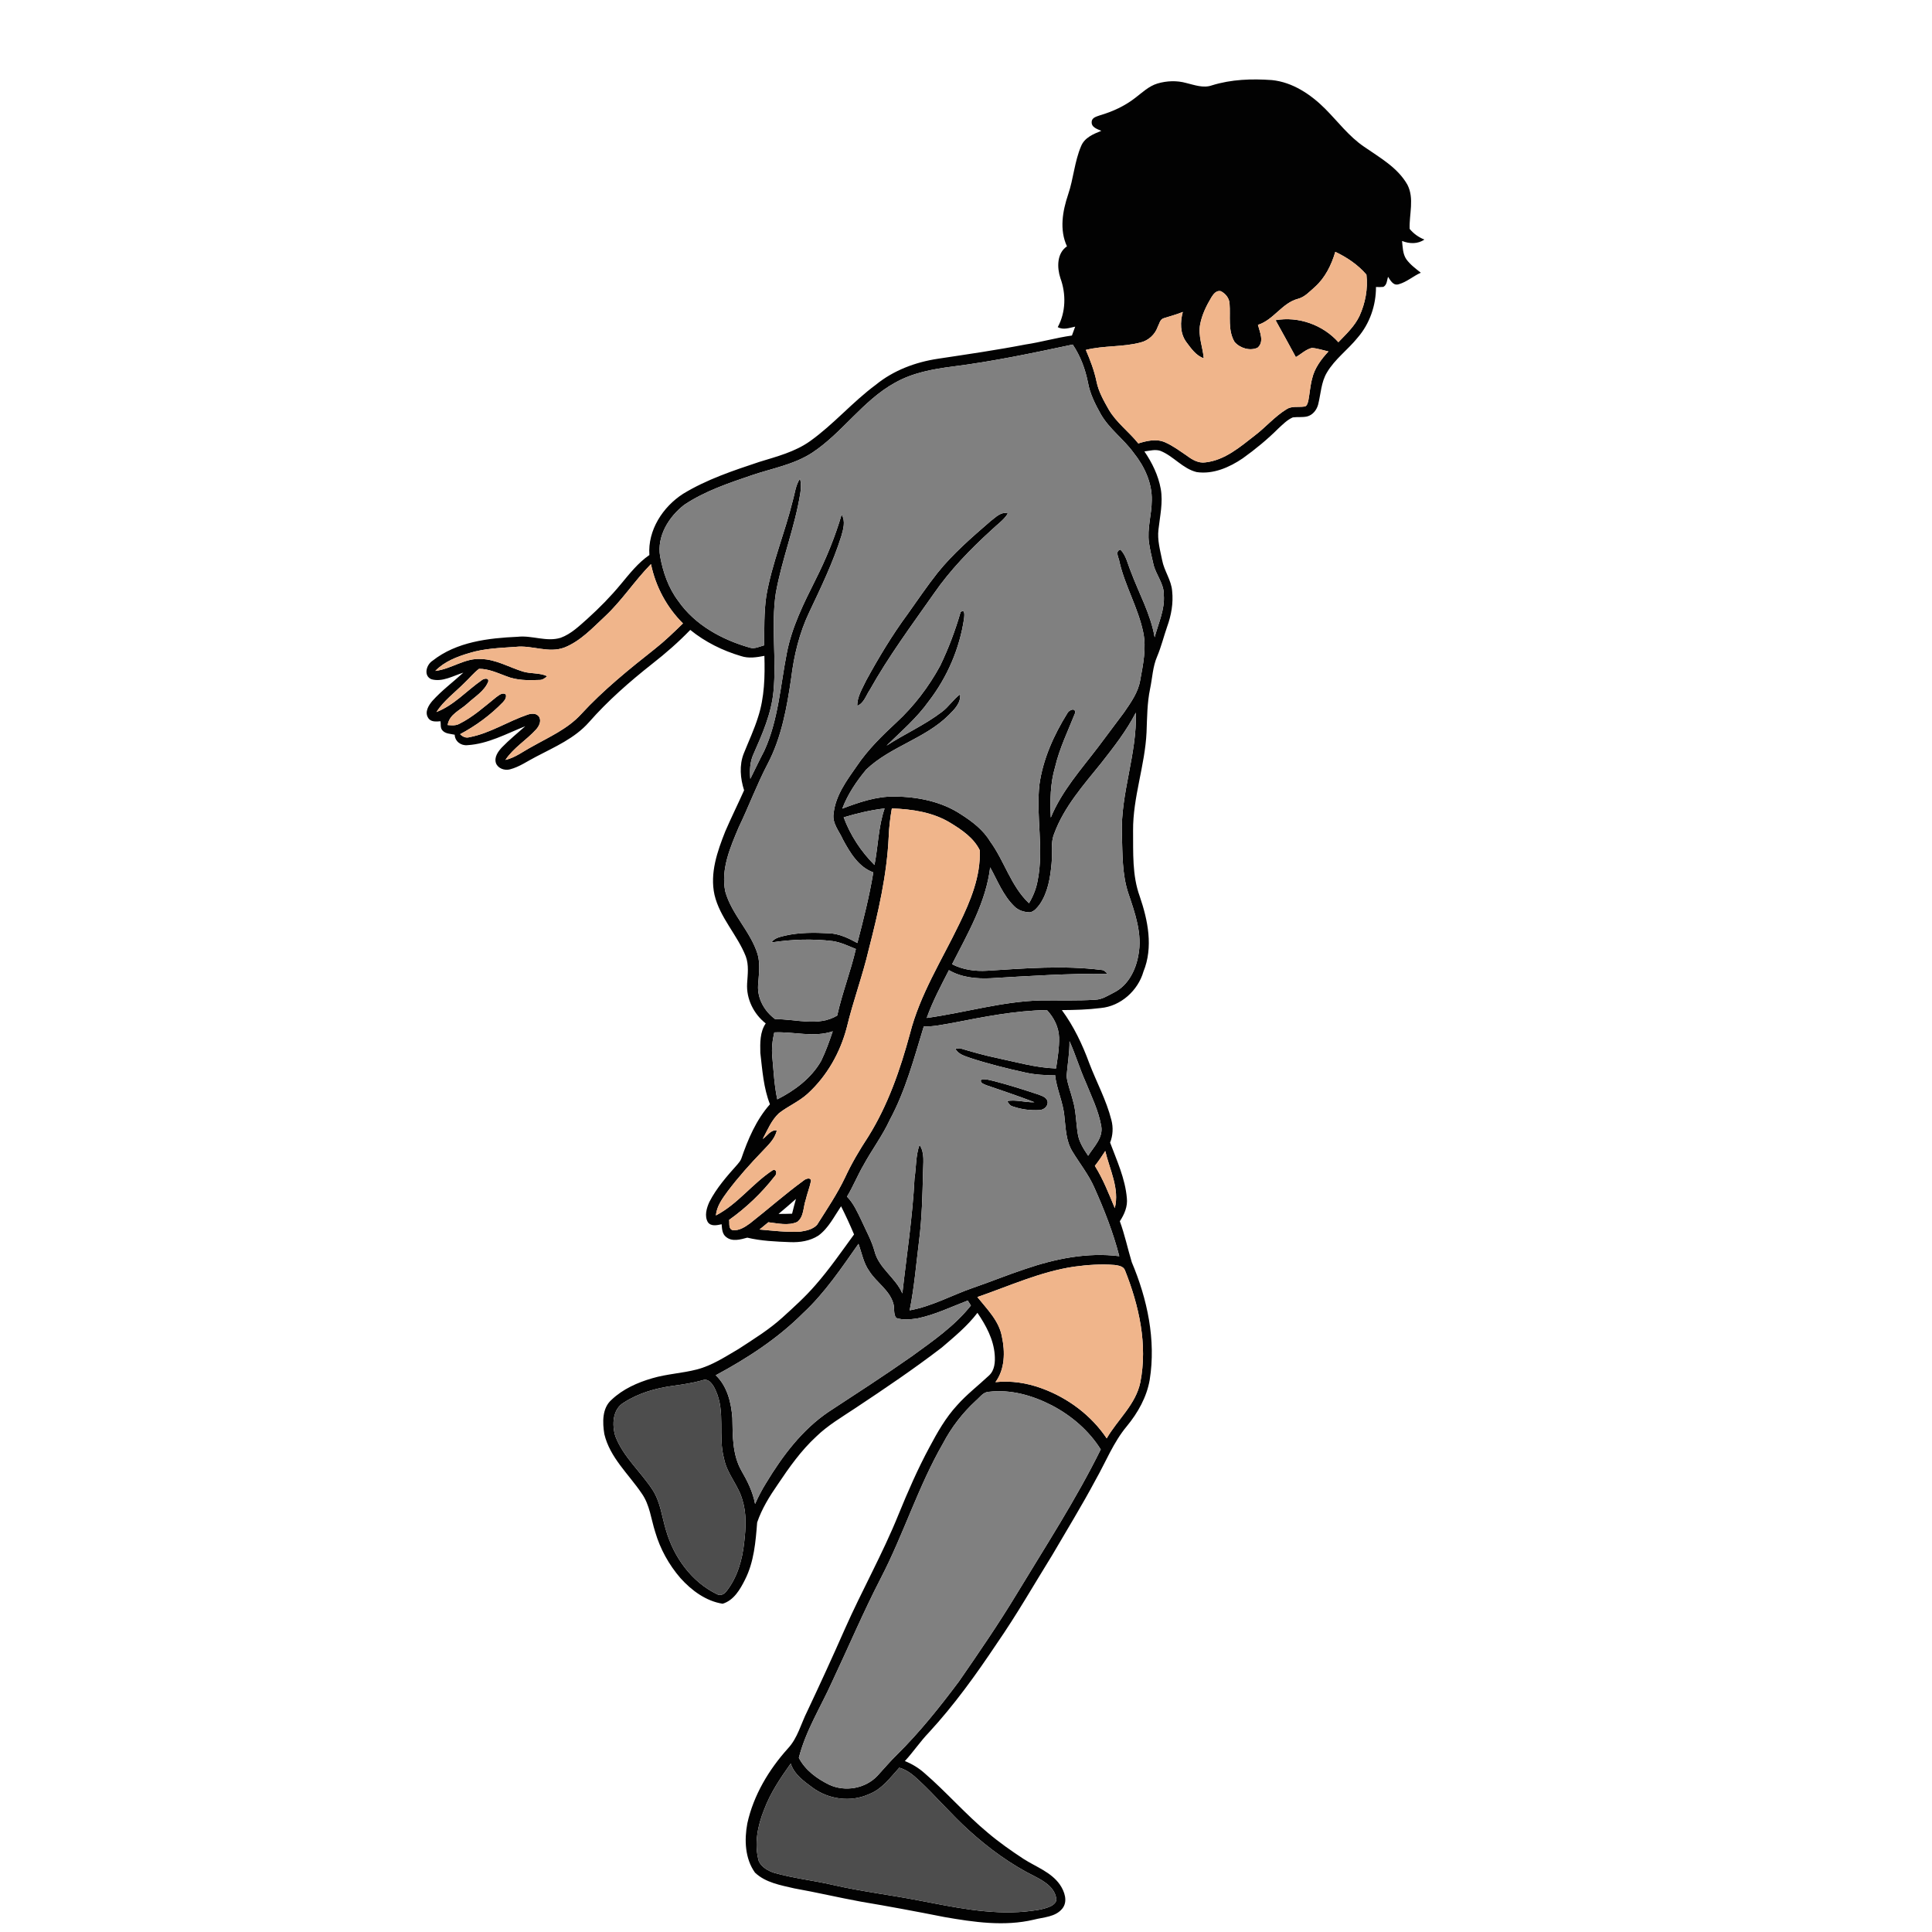 <?xml version="1.0" encoding="UTF-8" ?>
<!DOCTYPE svg PUBLIC "-//W3C//DTD SVG 1.1//EN" "http://www.w3.org/Graphics/SVG/1.1/DTD/svg11.dtd">
<svg width="1000pt" height="1000pt" viewBox="0 0 1000 1000" version="1.1" xmlns="http://www.w3.org/2000/svg">
    <g id="#020202ff">
        <path fill="#020202" opacity="1.00"
            d=" M 627.25 44.19 C 637.30 41.05 647.95 40.70 658.37 41.45 C 669.02 42.54 678.39 48.82 685.81 56.21 C 692.45 62.87 698.16 70.58 706.02 75.93 C 714.17 81.59 723.40 86.68 728.46 95.59 C 732.16 102.75 729.34 110.86 729.63 118.47 C 731.65 120.95 734.28 122.80 737.25 124.00 C 733.74 126.42 729.51 126.21 725.70 124.74 C 726.05 127.92 726.03 131.38 727.88 134.14 C 729.90 136.95 732.72 139.02 735.41 141.16 C 731.47 142.90 728.14 145.97 723.98 147.12 C 721.14 148.03 719.73 145.16 718.44 143.27 C 717.87 145.08 717.93 147.45 716.02 148.49 C 714.75 148.61 713.48 148.63 712.21 148.54 C 712.23 158.01 708.98 167.54 702.74 174.73 C 697.72 181.00 690.94 185.81 686.82 192.80 C 683.81 197.80 683.67 203.79 682.29 209.31 C 681.55 212.18 679.46 214.86 676.49 215.58 C 674.07 216.09 671.58 215.73 669.16 216.04 C 666.26 217.29 664.02 219.63 661.73 221.72 C 656.02 227.42 649.77 232.55 643.22 237.24 C 636.32 241.93 627.90 245.60 619.40 244.35 C 612.18 242.61 607.44 236.09 600.67 233.38 C 597.95 232.44 595.09 233.33 592.35 233.66 C 596.33 239.51 599.53 246.03 600.80 253.03 C 602.05 260.07 600.39 267.12 599.62 274.10 C 598.96 279.48 600.48 284.75 601.53 289.97 C 602.57 295.51 606.27 300.23 606.70 305.92 C 607.37 312.17 606.25 318.47 604.12 324.35 C 602.33 329.48 601.05 334.79 598.93 339.81 C 596.63 345.10 596.47 350.95 595.28 356.53 C 593.74 363.92 593.75 371.49 593.45 379.01 C 592.66 396.20 586.34 412.69 586.48 429.98 C 586.59 441.34 585.96 453.06 589.92 463.93 C 594.16 476.34 597.01 490.26 591.85 502.87 C 589.05 512.71 580.07 520.82 569.76 521.75 C 563.08 522.60 556.33 522.78 549.61 522.82 C 555.76 531.16 560.25 540.61 563.80 550.31 C 567.55 560.13 572.67 569.47 575.25 579.72 C 576.27 583.57 576.06 587.68 574.59 591.40 C 578.08 600.73 582.38 610.01 583.25 620.05 C 583.77 624.42 581.97 628.55 579.62 632.12 C 582.17 639.04 583.68 646.28 585.81 653.33 C 593.86 672.39 598.39 693.52 595.09 714.18 C 593.54 723.15 588.97 731.25 583.25 738.20 C 576.30 746.51 572.36 756.71 567.05 766.04 C 560.06 779.16 552.26 791.83 544.78 804.67 C 535.21 820.13 526.18 835.93 515.82 850.88 C 505.12 866.90 493.84 882.58 480.76 896.77 C 476.30 901.41 472.72 906.80 468.36 911.53 C 472.05 912.99 475.47 915.07 478.44 917.70 C 489.86 927.55 499.74 939.05 511.35 948.68 C 517.18 953.61 523.45 958.01 529.83 962.20 C 536.24 966.30 544.00 968.97 548.56 975.42 C 550.98 978.93 552.86 984.13 549.86 987.87 C 546.29 992.31 540.14 992.29 535.06 993.63 C 519.79 997.23 504.01 994.90 488.79 992.25 C 474.41 989.40 459.99 986.71 445.53 984.28 C 434.02 982.17 422.63 979.47 411.10 977.42 C 404.03 975.77 396.23 974.46 390.78 969.27 C 385.57 962.00 385.21 952.28 386.82 943.76 C 390.03 929.18 397.94 915.97 407.86 904.96 C 412.90 899.55 414.58 892.19 417.84 885.75 C 424.48 871.67 430.97 857.53 437.24 843.29 C 446.07 823.33 456.84 804.27 465.02 784.02 C 469.88 772.13 475.01 760.34 481.11 749.03 C 485.16 741.41 489.46 733.82 495.33 727.44 C 500.37 721.75 506.42 717.11 511.94 711.93 C 514.89 709.20 515.15 704.92 514.86 701.17 C 514.25 693.21 510.33 685.99 505.92 679.52 C 500.68 686.39 493.99 691.89 487.47 697.48 C 473.03 708.55 457.95 718.74 442.80 728.79 C 435.85 733.43 428.55 737.67 422.52 743.52 C 414.64 750.77 408.44 759.57 402.51 768.42 C 398.28 774.52 394.29 780.97 391.90 788.02 C 391.12 798.07 390.27 808.45 385.63 817.60 C 383.11 822.67 379.80 828.37 374.03 830.09 C 365.42 828.75 357.90 823.19 352.20 816.82 C 346.22 809.91 341.71 801.74 339.14 792.97 C 336.99 786.28 336.33 778.91 332.17 773.03 C 325.42 763.03 315.65 754.41 312.80 742.27 C 311.83 736.29 311.57 728.84 316.57 724.49 C 322.40 718.97 329.93 715.60 337.57 713.39 C 345.14 711.14 353.11 710.81 360.74 708.82 C 368.55 706.80 375.34 702.28 382.23 698.26 C 390.03 693.16 398.03 688.25 404.96 681.97 C 410.89 676.57 416.89 671.19 422.13 665.09 C 429.37 656.84 435.59 647.79 442.06 638.94 C 439.98 634.00 437.74 629.14 435.34 624.36 C 431.76 629.63 428.85 635.70 423.59 639.55 C 419.30 642.32 414.03 643.14 408.99 642.93 C 401.56 642.65 394.05 642.34 386.79 640.61 C 383.26 641.58 378.95 642.86 375.81 640.24 C 373.78 638.69 373.71 635.99 373.52 633.67 C 371.17 634.17 368.04 634.94 366.39 632.61 C 364.52 629.38 365.72 625.31 367.16 622.13 C 370.88 614.88 376.33 608.71 381.72 602.67 C 382.46 601.78 383.23 600.89 383.66 599.81 C 387.11 589.75 391.40 579.62 398.53 571.57 C 395.18 563.09 394.60 553.91 393.54 544.95 C 393.43 539.80 393.30 534.14 396.34 529.72 C 390.12 524.86 386.21 516.97 386.71 509.03 C 386.99 504.37 387.69 499.52 386.02 495.03 C 381.66 483.91 372.62 475.01 369.83 463.20 C 367.34 451.96 371.28 440.71 375.38 430.37 C 378.47 423.19 381.96 416.19 385.14 409.06 C 383.18 402.91 382.55 396.07 384.99 389.96 C 387.50 383.70 390.38 377.57 392.39 371.12 C 395.71 360.93 395.96 350.09 395.65 339.47 C 391.66 340.24 387.49 340.92 383.53 339.58 C 374.03 336.77 364.99 332.31 357.28 326.04 C 351.15 332.39 344.49 338.20 337.54 343.63 C 325.89 352.84 314.65 362.65 304.84 373.83 C 297.51 382.14 287.15 386.58 277.54 391.63 C 273.06 393.90 268.88 396.95 263.95 398.22 C 261.22 398.95 257.74 397.80 256.70 394.98 C 255.70 391.88 257.80 388.99 259.79 386.84 C 263.57 382.92 267.83 379.51 271.87 375.89 C 262.14 379.76 252.58 385.07 241.92 385.70 C 238.59 386.05 235.48 383.74 235.35 380.29 C 233.16 379.80 230.53 379.86 228.96 378.01 C 227.82 376.73 228.23 374.88 228.02 373.32 C 225.77 373.48 222.89 373.82 221.58 371.50 C 219.72 368.53 221.81 365.10 223.78 362.80 C 228.62 357.40 234.50 353.06 239.82 348.16 C 234.51 349.82 228.97 353.17 223.29 351.58 C 219.04 349.76 220.68 344.01 223.91 341.98 C 236.30 332.20 252.72 330.28 267.98 329.59 C 275.42 328.77 282.88 332.38 290.22 330.11 C 295.67 328.11 299.89 323.94 304.16 320.17 C 310.27 314.64 316.07 308.76 321.32 302.40 C 325.84 296.99 330.24 291.31 336.12 287.28 C 335.21 274.43 343.07 262.34 353.59 255.58 C 365.81 248.13 379.49 243.59 392.99 239.09 C 402.06 236.30 411.50 233.90 419.34 228.30 C 431.50 219.62 441.25 208.08 453.26 199.21 C 462.43 191.70 473.86 187.42 485.51 185.68 C 500.64 183.40 515.80 181.20 530.83 178.30 C 538.90 177.09 546.75 174.79 554.83 173.67 C 555.38 172.13 555.94 170.60 556.51 169.07 C 553.56 169.70 550.35 170.93 547.49 169.32 C 551.68 161.60 551.86 152.16 548.87 144.00 C 547.06 138.52 546.96 131.09 552.26 127.50 C 548.29 118.95 549.97 109.27 552.86 100.68 C 555.66 92.47 556.16 83.60 559.59 75.61 C 561.37 71.24 565.96 69.34 570.04 67.72 C 567.97 66.81 564.78 65.90 565.06 63.03 C 565.16 60.78 567.72 60.30 569.42 59.66 C 575.93 57.75 582.20 54.86 587.57 50.68 C 591.20 47.92 594.61 44.58 599.09 43.23 C 603.90 41.81 609.13 41.60 613.98 42.96 C 618.28 43.99 622.84 45.74 627.25 44.19 M 691.15 130.35 C 689.15 137.16 685.89 143.81 680.52 148.59 C 677.86 150.89 675.39 153.73 671.87 154.65 C 663.57 156.81 659.25 165.59 651.11 168.15 C 652.05 171.90 654.52 176.90 650.92 179.97 C 646.98 181.81 641.82 180.21 639.03 177.01 C 635.45 171.05 636.95 163.77 636.42 157.18 C 636.29 154.35 634.34 151.94 631.88 150.71 C 629.57 150.16 628.04 152.24 626.99 153.94 C 624.41 158.24 622.16 162.88 621.20 167.84 C 620.05 173.80 622.54 179.56 623.06 185.44 C 618.99 184.06 616.46 180.26 613.99 176.99 C 610.74 172.47 610.81 166.62 612.22 161.46 C 609.02 162.78 605.68 163.66 602.39 164.70 C 600.36 165.25 600.08 167.69 599.19 169.28 C 597.78 173.22 594.40 176.29 590.32 177.27 C 581.07 179.72 571.31 178.77 562.03 181.12 C 564.32 186.43 566.40 191.86 567.57 197.54 C 568.63 202.77 571.31 207.44 573.91 212.03 C 577.88 218.78 584.34 223.47 589.19 229.52 C 593.57 228.14 598.47 227.00 602.89 228.87 C 606.96 230.62 610.53 233.32 614.19 235.78 C 617.00 237.88 620.28 239.88 623.96 239.32 C 633.96 238.21 641.85 231.35 649.48 225.42 C 655.11 221.13 659.77 215.61 665.82 211.87 C 668.52 210.05 671.87 210.84 674.91 210.45 C 676.46 210.49 676.82 208.70 677.17 207.52 C 677.91 203.68 678.14 199.75 679.16 195.96 C 680.42 190.51 683.86 185.93 687.61 181.91 C 684.75 181.27 681.95 180.31 679.04 180.08 C 675.89 180.82 673.49 183.29 670.72 184.83 C 667.23 178.45 663.78 172.06 660.23 165.73 C 672.08 163.62 684.76 168.15 692.75 177.12 C 696.75 172.96 701.09 168.91 703.63 163.63 C 706.68 156.94 708.12 149.48 707.26 142.15 C 702.87 137.04 697.21 133.22 691.15 130.35 M 493.10 189.72 C 482.80 191.04 472.32 192.94 463.18 198.14 C 446.59 207.29 436.06 223.99 420.37 234.34 C 410.87 240.53 399.52 242.44 388.95 246.04 C 376.99 250.12 364.81 254.20 354.22 261.26 C 346.20 267.43 339.94 277.47 341.67 287.94 C 343.16 296.13 345.96 304.28 351.01 310.98 C 359.68 323.50 373.72 331.13 388.08 335.21 C 390.63 336.01 393.12 334.64 395.55 334.00 C 395.61 325.48 395.40 316.90 396.64 308.44 C 399.55 291.64 406.22 275.84 410.29 259.33 C 411.43 255.43 411.76 251.19 414.08 247.73 C 414.71 250.20 414.66 252.76 414.24 255.25 C 411.45 272.88 404.64 289.57 401.54 307.13 C 399.04 323.97 401.99 341.04 400.35 357.94 C 399.26 369.30 394.63 379.85 390.07 390.17 C 388.16 394.21 387.97 398.75 388.36 403.13 C 390.79 398.33 393.03 393.44 395.56 388.68 C 402.87 372.75 403.91 354.98 407.26 338.00 C 409.85 324.56 416.03 312.24 422.10 300.10 C 427.58 289.25 432.20 277.98 435.63 266.33 C 437.77 269.79 436.47 273.94 435.45 277.55 C 431.17 291.15 424.96 304.02 418.87 316.88 C 413.77 327.58 410.96 339.22 409.53 350.95 C 407.31 366.15 404.56 381.60 397.36 395.35 C 391.75 406.06 387.56 417.42 382.32 428.30 C 377.94 438.68 373.02 449.98 375.41 461.47 C 378.72 473.36 388.54 482.15 392.16 493.94 C 393.63 499.20 392.72 504.71 392.38 510.06 C 391.98 516.95 395.77 523.54 401.26 527.53 C 411.91 527.39 423.48 531.54 433.33 525.66 C 435.90 514.00 440.31 502.84 442.99 491.20 C 439.07 489.62 435.21 487.73 430.99 487.11 C 420.45 485.83 409.79 486.21 399.32 487.81 C 400.84 485.41 403.75 484.97 406.27 484.30 C 413.72 482.58 421.46 482.67 429.06 483.06 C 434.37 483.24 439.20 485.60 443.77 488.10 C 446.91 476.00 450.00 463.88 452.02 451.54 C 444.40 448.80 439.98 441.34 436.32 434.59 C 434.41 430.19 430.63 426.18 431.47 421.04 C 432.47 411.72 438.27 403.93 443.49 396.48 C 449.20 388.03 456.50 380.84 463.96 373.94 C 473.08 365.52 480.69 355.52 486.62 344.62 C 490.92 335.69 494.46 326.35 497.20 316.83 C 499.59 314.94 499.16 318.69 499.01 320.09 C 496.73 335.60 490.34 350.46 480.78 362.89 C 474.60 371.59 466.46 378.55 458.87 385.95 C 468.22 379.88 478.53 375.32 487.42 368.55 C 491.03 365.93 493.38 361.99 496.97 359.37 C 497.42 363.86 494.01 367.20 491.10 370.09 C 478.84 382.35 460.86 386.38 448.36 398.33 C 443.30 404.42 438.79 411.08 435.97 418.53 C 444.62 415.27 453.61 412.15 462.99 412.28 C 474.97 412.38 487.33 414.83 497.44 421.53 C 503.24 425.23 508.90 429.53 512.49 435.52 C 519.94 445.73 523.24 458.68 532.61 467.51 C 534.72 463.95 536.31 460.08 537.04 456.00 C 540.42 439.49 536.12 422.63 538.01 406.02 C 539.85 392.90 545.41 380.57 552.33 369.39 C 553.03 367.66 556.65 365.87 556.52 368.94 C 552.86 378.19 548.42 387.21 546.13 396.97 C 543.60 405.46 543.49 414.39 543.89 423.17 C 549.54 409.42 559.58 398.25 568.48 386.56 C 572.88 380.62 577.37 374.75 581.77 368.81 C 585.30 363.66 589.13 358.38 590.17 352.07 C 591.65 343.93 593.47 335.53 591.73 327.28 C 589.12 314.66 582.37 303.42 579.44 290.89 C 579.23 288.79 576.83 285.34 579.95 284.48 C 582.91 287.53 583.68 291.89 585.27 295.70 C 589.47 307.05 595.57 317.79 597.65 329.85 C 599.53 322.64 602.95 315.65 602.39 308.01 C 602.58 302.11 598.26 297.54 597.00 292.02 C 596.13 288.33 595.26 284.64 594.70 280.90 C 593.69 273.56 596.11 266.35 596.15 259.03 C 596.40 249.93 592.30 241.26 586.70 234.29 C 581.55 227.19 574.10 222.00 569.73 214.30 C 566.87 209.18 564.17 203.84 563.13 198.01 C 561.74 191.03 559.23 184.26 555.24 178.34 C 534.64 182.71 514.01 187.08 493.10 189.72 M 313.06 319.11 C 306.68 325.06 300.49 331.80 292.23 335.12 C 283.95 338.29 275.44 333.85 267.01 334.80 C 258.95 335.39 250.76 335.59 242.98 337.99 C 236.59 339.88 230.05 342.37 225.32 347.26 C 233.54 346.35 240.61 340.47 249.08 341.10 C 256.70 341.31 263.42 345.32 270.54 347.56 C 274.68 348.86 279.24 348.11 283.23 350.00 C 282.05 351.03 280.74 352.03 279.08 351.94 C 273.36 352.20 267.40 352.19 262.01 349.99 C 257.46 348.32 252.90 346.14 247.95 346.19 C 245.16 348.29 242.98 351.07 240.43 353.44 C 235.52 358.40 229.74 362.62 225.88 368.54 C 234.90 365.09 241.44 357.60 249.20 352.18 C 250.26 351.22 253.18 350.52 252.70 352.84 C 250.71 357.77 245.78 360.60 242.02 364.09 C 238.32 367.56 232.56 369.65 231.70 375.28 C 233.77 375.46 235.95 375.67 237.84 374.60 C 244.87 371.08 250.76 365.74 256.85 360.85 C 258.29 359.89 259.96 358.23 261.76 359.39 C 262.30 360.92 261.35 362.32 260.36 363.42 C 253.91 370.10 246.35 375.64 238.16 380.01 C 239.45 381.33 241.14 382.14 243.01 381.57 C 253.62 379.53 262.83 373.42 272.96 369.95 C 274.98 369.21 277.79 368.99 279.09 371.10 C 280.30 373.30 279.03 375.82 277.54 377.51 C 272.52 383.07 265.80 387.01 261.61 393.33 C 266.70 392.18 270.84 388.86 275.37 386.47 C 284.15 381.48 293.76 377.33 300.71 369.74 C 312.27 357.16 325.62 346.40 338.99 335.83 C 344.13 331.79 348.81 327.22 353.50 322.68 C 345.08 314.34 339.34 303.57 336.94 291.98 C 328.47 300.58 321.92 310.87 313.06 319.11 M 587.90 368.86 C 583.04 378.29 576.49 386.69 569.96 395.00 C 560.81 406.36 550.80 417.55 545.67 431.45 C 543.64 436.38 544.85 441.77 544.30 446.93 C 543.63 454.25 542.41 461.90 538.17 468.09 C 536.85 469.81 535.36 471.80 533.10 472.22 C 530.11 472.18 527.03 471.24 524.93 469.04 C 519.20 463.46 516.32 455.82 512.51 448.95 C 510.32 467.07 500.93 483.10 492.80 499.08 C 498.38 501.95 504.75 502.83 510.96 502.45 C 530.63 501.21 550.45 499.58 570.09 502.04 C 571.48 502.06 572.38 503.11 573.24 504.06 C 553.11 503.82 533.02 505.15 512.94 506.33 C 505.50 506.71 497.72 505.97 491.16 502.16 C 487.02 510.25 482.71 518.30 479.67 526.89 C 499.49 524.16 518.90 518.25 539.03 517.81 C 548.34 517.71 557.66 518.06 566.96 517.45 C 570.53 517.34 573.56 515.23 576.65 513.69 C 583.89 510.04 587.86 502.17 589.20 494.48 C 591.42 483.38 587.40 472.40 583.91 462.02 C 580.78 452.33 581.02 442.05 580.69 431.99 C 579.92 410.62 588.59 390.24 587.90 368.86 M 436.69 423.05 C 440.12 432.28 445.65 440.75 452.63 447.70 C 454.54 437.98 454.60 427.89 457.87 418.45 C 450.68 419.28 443.62 420.98 436.69 423.05 M 461.62 418.44 C 460.77 423.27 460.17 428.14 459.99 433.05 C 459.07 452.87 454.59 472.29 449.66 491.44 C 446.50 505.01 441.58 518.09 438.34 531.64 C 434.95 544.73 428.08 556.92 418.07 566.07 C 413.62 570.16 407.93 572.50 403.20 576.19 C 399.29 579.81 397.25 584.90 394.81 589.53 C 397.13 587.97 398.90 584.67 402.07 585.09 C 401.12 589.50 397.69 592.60 394.74 595.75 C 388.36 602.38 382.20 609.24 376.65 616.60 C 373.90 620.36 370.98 624.30 370.54 629.11 C 381.81 623.30 389.46 612.57 399.98 605.69 C 402.24 604.94 402.15 607.91 400.94 608.88 C 394.26 617.49 386.26 625.09 377.39 631.42 C 377.70 633.19 376.91 636.08 379.22 636.72 C 382.57 637.11 385.58 635.08 388.18 633.22 C 397.52 625.91 406.40 618.01 415.99 611.02 C 416.95 610.18 419.57 609.15 419.78 611.18 C 419.12 614.52 417.81 617.70 417.04 621.02 C 415.70 624.82 416.15 629.84 412.63 632.48 C 407.94 634.56 402.58 633.19 397.70 632.64 C 396.16 633.88 394.64 635.13 393.13 636.39 C 400.05 637.00 407.00 637.85 413.96 637.53 C 417.11 637.08 420.65 636.39 422.91 633.96 C 427.98 625.93 433.33 618.04 437.42 609.44 C 440.82 602.09 444.96 595.12 449.40 588.36 C 459.63 571.98 465.98 553.57 471.00 535.02 C 476.15 514.78 487.48 497.00 496.46 478.35 C 502.26 466.46 507.67 453.54 507.12 440.07 C 503.98 433.70 497.89 429.57 492.00 425.97 C 482.94 420.38 472.08 418.82 461.62 418.44 M 492.94 529.49 C 488.04 530.31 483.14 531.45 478.14 531.30 C 473.13 547.68 468.74 564.43 460.57 579.61 C 456.78 587.82 451.31 595.08 446.99 603.00 C 443.88 608.33 441.59 614.09 438.40 619.38 C 441.86 622.88 443.82 627.47 445.95 631.82 C 448.28 637.04 451.14 642.06 452.66 647.61 C 454.88 656.43 463.58 661.31 467.06 669.47 C 469.27 649.62 472.36 629.85 473.36 609.88 C 474.27 604.12 473.94 598.08 475.95 592.56 C 478.79 596.80 477.78 602.12 477.76 606.92 C 477.47 618.63 477.20 630.37 475.74 642.01 C 474.22 654.10 473.26 666.27 470.84 678.23 C 482.29 676.20 492.54 670.43 503.43 666.65 C 512.56 663.53 521.48 659.85 530.64 656.83 C 546.22 651.51 562.84 648.10 579.34 650.20 C 576.18 637.93 571.54 626.11 566.37 614.57 C 563.41 607.86 558.76 602.12 555.00 595.88 C 551.73 590.50 551.63 584.05 550.94 577.99 C 550.32 570.57 546.90 563.77 546.08 556.39 C 540.95 556.62 535.81 556.28 530.80 555.17 C 521.15 553.06 511.55 550.65 502.16 547.60 C 499.30 546.53 495.90 545.72 494.46 542.70 C 495.07 542.67 496.31 542.61 496.93 542.59 C 503.18 544.46 509.47 546.24 515.87 547.59 C 526.05 549.72 536.14 552.68 546.60 553.03 C 547.40 547.71 548.30 542.36 548.18 536.96 C 548.00 531.64 545.49 526.65 541.88 522.82 C 525.37 523.08 509.10 526.34 492.94 529.49 M 400.77 534.37 C 399.81 538.47 399.32 542.71 399.73 546.93 C 400.43 554.31 400.75 561.75 402.32 569.02 C 411.38 564.42 419.87 558.11 425.01 549.17 C 427.42 544.22 429.26 539.01 431.02 533.80 C 421.20 537.16 410.82 533.87 400.77 534.37 M 553.57 538.93 C 553.65 545.01 552.52 550.99 552.07 557.02 C 552.55 561.30 554.29 565.32 555.31 569.49 C 557.02 575.24 556.92 581.30 557.92 587.18 C 558.62 591.29 560.95 594.81 563.23 598.21 C 566.16 593.54 571.07 588.93 570.01 582.91 C 568.62 574.92 564.97 567.58 561.96 560.11 C 558.85 553.18 556.71 545.86 553.57 538.93 M 566.70 603.45 C 570.98 610.32 573.94 617.88 577.02 625.33 C 579.56 615.20 574.36 605.43 572.08 595.76 C 570.40 598.40 568.63 600.98 566.70 603.45 M 402.97 628.32 C 405.30 628.33 407.64 628.28 409.98 628.21 C 410.61 625.64 411.27 623.08 411.99 620.55 C 409.05 623.21 406.00 625.76 402.97 628.32 M 444.35 643.81 C 435.54 656.33 426.94 669.22 415.65 679.69 C 402.53 692.85 386.77 703.07 370.47 711.83 C 376.43 717.47 378.50 726.05 379.08 733.97 C 379.23 743.18 379.08 753.01 383.79 761.28 C 386.91 766.64 389.70 772.28 390.83 778.44 C 392.48 774.67 394.41 771.03 396.58 767.53 C 405.05 753.54 415.16 740.05 428.85 730.78 C 443.31 721.31 457.83 711.93 471.98 701.99 C 482.84 694.10 494.11 686.34 502.53 675.72 C 502.12 675.08 501.30 673.81 500.90 673.17 C 492.29 676.44 483.92 680.54 474.85 682.41 C 471.24 682.92 467.37 683.38 463.87 682.18 C 462.25 680.06 463.18 676.93 462.32 674.47 C 460.27 667.63 453.64 663.79 449.96 657.97 C 446.93 653.76 446.08 648.57 444.35 643.81 M 505.88 671.35 C 510.89 677.62 517.17 683.69 518.60 691.94 C 520.29 699.76 520.17 708.70 515.24 715.40 C 523.35 714.51 531.59 715.80 539.22 718.61 C 552.70 723.53 564.80 732.53 572.83 744.49 C 578.48 734.74 587.84 726.99 590.22 715.54 C 594.10 695.94 589.55 675.76 582.28 657.49 C 581.51 655.38 578.89 655.04 576.97 654.75 C 569.96 654.18 562.87 654.68 555.91 655.63 C 538.49 658.21 522.40 665.66 505.88 671.35 M 363.48 714.47 C 358.49 715.85 353.37 716.62 348.25 717.31 C 339.38 718.54 330.50 721.04 322.93 725.96 C 317.00 729.33 316.69 737.58 318.52 743.42 C 322.61 754.12 331.65 761.75 337.79 771.18 C 341.87 777.49 342.60 785.13 344.76 792.17 C 348.77 805.98 357.94 818.77 371.08 825.13 C 372.71 826.08 374.81 825.27 375.85 823.82 C 381.70 816.53 384.28 807.21 385.22 798.04 C 386.04 790.94 386.47 783.58 384.35 776.65 C 382.33 768.92 376.28 762.92 374.76 755.00 C 371.59 743.38 375.61 730.75 370.38 719.58 C 369.22 716.93 366.90 713.05 363.48 714.47 M 505.04 725.05 C 498.19 731.38 492.44 738.84 488.10 747.10 C 475.26 769.39 467.69 794.15 455.86 816.93 C 446.80 834.49 439.09 852.69 430.66 870.56 C 424.79 883.58 417.00 895.89 413.48 909.85 C 416.82 916.29 422.90 920.69 429.27 923.80 C 437.48 927.58 447.90 925.77 454.13 919.17 C 457.49 915.53 460.67 911.73 464.22 908.27 C 476.04 896.61 486.40 883.59 496.34 870.33 C 506.60 855.49 516.83 840.60 526.17 825.16 C 541.12 800.43 556.94 776.16 569.74 750.22 C 563.63 740.51 554.69 732.82 544.59 727.50 C 534.61 722.32 523.25 719.05 511.95 720.38 C 508.89 720.43 507.16 723.28 505.04 725.05 M 409.28 912.80 C 403.97 920.27 398.77 927.95 395.54 936.59 C 392.14 944.97 390.26 954.44 392.75 963.33 C 394.21 966.47 397.56 968.35 400.74 969.38 C 410.71 972.21 421.05 973.30 431.13 975.64 C 445.82 979.02 460.81 980.79 475.59 983.67 C 493.67 987.12 512.02 991.13 530.54 989.44 C 535.00 988.90 539.62 988.59 543.76 986.70 C 545.44 985.92 547.29 984.30 546.64 982.23 C 545.58 976.72 540.32 973.66 535.75 971.28 C 523.24 965.08 511.86 956.78 501.55 947.42 C 492.44 939.21 484.53 929.79 475.56 921.44 C 472.63 918.69 469.43 916.03 465.47 914.96 C 460.77 920.10 456.46 926.17 449.69 928.70 C 440.29 932.96 428.86 931.37 420.63 925.31 C 416.09 921.96 411.07 918.43 409.28 912.80 Z" />
        <path fill="#020202" opacity="1.00"
            d=" M 512.72 269.73 C 515.36 267.80 518.06 264.64 521.69 265.75 C 519.56 269.22 516.10 271.48 513.24 274.28 C 502.24 284.29 491.80 295.04 483.32 307.31 C 471.84 323.65 459.92 339.73 450.15 357.18 C 448.21 360.03 447.19 363.95 443.72 365.34 C 443.62 360.58 446.35 356.46 448.28 352.29 C 454.76 340.41 461.75 328.77 469.79 317.85 C 474.91 310.67 479.85 303.34 485.33 296.42 C 493.35 286.46 503.09 278.07 512.72 269.73 Z" />
        <path fill="#020202" opacity="1.00"
            d=" M 507.90 558.70 C 510.17 558.33 512.39 559.10 514.59 559.59 C 522.09 561.51 529.46 563.90 536.82 566.30 C 538.81 567.10 541.53 567.62 542.20 570.01 C 542.70 572.51 540.30 574.54 537.97 574.57 C 533.30 574.85 528.55 574.21 524.13 572.67 C 522.71 572.35 522.02 570.95 521.26 569.89 C 525.97 569.03 530.64 570.71 535.38 570.50 C 527.17 567.33 518.82 564.54 510.50 561.69 C 509.34 561.10 506.95 560.57 507.90 558.70 Z" />
    </g>
    <g id="#f0b58bff">
        <path fill="#f0b58b" opacity="1.00"
            d=" M 691.15 130.35 C 697.21 133.22 702.87 137.04 707.26 142.15 C 708.12 149.48 706.68 156.94 703.63 163.63 C 701.09 168.91 696.75 172.96 692.75 177.12 C 684.76 168.15 672.08 163.62 660.23 165.73 C 663.78 172.06 667.23 178.45 670.72 184.83 C 673.49 183.29 675.89 180.82 679.04 180.08 C 681.95 180.31 684.75 181.27 687.61 181.91 C 683.86 185.93 680.42 190.51 679.16 195.96 C 678.14 199.75 677.91 203.68 677.17 207.52 C 676.82 208.70 676.46 210.49 674.91 210.45 C 671.87 210.84 668.52 210.05 665.82 211.87 C 659.77 215.61 655.11 221.13 649.48 225.42 C 641.85 231.35 633.96 238.21 623.96 239.32 C 620.28 239.88 617.00 237.88 614.19 235.78 C 610.53 233.32 606.96 230.62 602.89 228.87 C 598.47 227.00 593.57 228.14 589.19 229.52 C 584.34 223.47 577.88 218.78 573.91 212.03 C 571.31 207.44 568.63 202.77 567.57 197.54 C 566.40 191.86 564.32 186.43 562.03 181.12 C 571.31 178.77 581.07 179.72 590.32 177.27 C 594.40 176.29 597.78 173.22 599.19 169.28 C 600.08 167.69 600.36 165.25 602.39 164.70 C 605.68 163.66 609.02 162.78 612.22 161.46 C 610.81 166.62 610.74 172.47 613.99 176.99 C 616.46 180.26 618.99 184.06 623.06 185.44 C 622.54 179.56 620.05 173.80 621.20 167.84 C 622.16 162.88 624.41 158.24 626.99 153.94 C 628.04 152.24 629.57 150.16 631.88 150.71 C 634.34 151.94 636.29 154.35 636.42 157.18 C 636.95 163.77 635.45 171.05 639.03 177.01 C 641.82 180.21 646.98 181.81 650.92 179.97 C 654.52 176.90 652.05 171.90 651.11 168.15 C 659.25 165.59 663.57 156.81 671.87 154.65 C 675.39 153.73 677.86 150.89 680.52 148.59 C 685.89 143.81 689.15 137.16 691.15 130.35 Z" />
        <path fill="#f0b58b" opacity="1.00"
            d=" M 313.06 319.11 C 321.92 310.87 328.47 300.58 336.94 291.98 C 339.34 303.57 345.08 314.34 353.50 322.68 C 348.81 327.22 344.13 331.79 338.99 335.83 C 325.62 346.40 312.27 357.16 300.71 369.74 C 293.76 377.33 284.15 381.48 275.37 386.47 C 270.84 388.86 266.70 392.18 261.61 393.33 C 265.80 387.01 272.52 383.07 277.54 377.51 C 279.03 375.82 280.30 373.30 279.09 371.10 C 277.79 368.99 274.98 369.21 272.96 369.95 C 262.83 373.42 253.62 379.53 243.01 381.57 C 241.14 382.14 239.45 381.33 238.16 380.01 C 246.35 375.64 253.91 370.10 260.36 363.42 C 261.35 362.32 262.30 360.92 261.76 359.39 C 259.96 358.23 258.29 359.89 256.85 360.85 C 250.76 365.74 244.87 371.08 237.84 374.60 C 235.95 375.67 233.77 375.46 231.70 375.28 C 232.56 369.65 238.32 367.56 242.02 364.09 C 245.78 360.60 250.71 357.77 252.70 352.84 C 253.18 350.52 250.26 351.22 249.20 352.18 C 241.44 357.60 234.90 365.09 225.88 368.54 C 229.74 362.62 235.52 358.40 240.43 353.44 C 242.98 351.07 245.16 348.29 247.95 346.19 C 252.90 346.14 257.46 348.32 262.01 349.99 C 267.40 352.19 273.36 352.20 279.08 351.94 C 280.74 352.03 282.05 351.03 283.23 350.00 C 279.24 348.11 274.68 348.86 270.54 347.56 C 263.42 345.32 256.70 341.31 249.08 341.10 C 240.61 340.47 233.54 346.35 225.32 347.26 C 230.05 342.37 236.59 339.88 242.98 337.99 C 250.76 335.59 258.95 335.39 267.01 334.80 C 275.44 333.85 283.95 338.29 292.23 335.12 C 300.49 331.80 306.68 325.06 313.06 319.11 Z" />
        <path fill="#f0b58b" opacity="1.00"
            d=" M 461.62 418.44 C 472.08 418.82 482.94 420.38 492.00 425.97 C 497.89 429.57 503.98 433.70 507.12 440.07 C 507.67 453.54 502.26 466.46 496.46 478.35 C 487.48 497.00 476.15 514.78 471.00 535.02 C 465.98 553.57 459.63 571.98 449.40 588.36 C 444.96 595.12 440.82 602.09 437.42 609.44 C 433.33 618.04 427.98 625.93 422.91 633.96 C 420.65 636.39 417.11 637.08 413.96 637.53 C 407.00 637.85 400.05 637.00 393.13 636.39 C 394.64 635.13 396.16 633.88 397.70 632.64 C 402.58 633.19 407.94 634.56 412.63 632.48 C 416.15 629.84 415.70 624.82 417.04 621.02 C 417.81 617.70 419.12 614.52 419.78 611.18 C 419.57 609.15 416.95 610.18 415.99 611.02 C 406.40 618.01 397.52 625.91 388.18 633.22 C 385.58 635.08 382.57 637.11 379.22 636.72 C 376.91 636.08 377.70 633.19 377.39 631.42 C 386.26 625.09 394.26 617.49 400.94 608.88 C 402.15 607.91 402.24 604.94 399.98 605.69 C 389.46 612.57 381.81 623.30 370.54 629.11 C 370.98 624.30 373.90 620.36 376.65 616.60 C 382.20 609.24 388.36 602.38 394.74 595.75 C 397.69 592.60 401.12 589.50 402.07 585.09 C 398.90 584.67 397.13 587.97 394.81 589.53 C 397.25 584.90 399.29 579.81 403.20 576.19 C 407.93 572.50 413.62 570.16 418.07 566.07 C 428.08 556.92 434.95 544.73 438.34 531.64 C 441.58 518.09 446.50 505.01 449.66 491.44 C 454.59 472.29 459.07 452.87 459.99 433.05 C 460.17 428.14 460.77 423.27 461.62 418.44 Z" />
        <path fill="#f0b58b" opacity="1.00"
            d=" M 566.70 603.45 C 568.63 600.98 570.40 598.40 572.08 595.76 C 574.36 605.43 579.56 615.20 577.02 625.33 C 573.94 617.88 570.98 610.32 566.70 603.45 Z" />
        <path fill="#f0b58b" opacity="1.00"
            d=" M 505.88 671.35 C 522.40 665.66 538.49 658.21 555.91 655.63 C 562.87 654.68 569.96 654.18 576.97 654.75 C 578.89 655.04 581.51 655.38 582.28 657.49 C 589.55 675.76 594.10 695.94 590.22 715.54 C 587.84 726.99 578.48 734.74 572.83 744.49 C 564.80 732.53 552.70 723.53 539.22 718.61 C 531.59 715.80 523.35 714.51 515.24 715.40 C 520.17 708.70 520.29 699.76 518.60 691.94 C 517.17 683.69 510.89 677.62 505.88 671.35 Z" />
    </g>
    <g id="#f11b27ff">
        <path fill="grey" opacity="1.00"
            d=" M 493.10 189.72 C 514.01 187.08 534.64 182.71 555.24 178.34 C 559.23 184.26 561.74 191.03 563.13 198.01 C 564.17 203.84 566.87 209.18 569.73 214.30 C 574.10 222.00 581.55 227.19 586.70 234.29 C 592.30 241.26 596.40 249.93 596.15 259.03 C 596.11 266.35 593.69 273.56 594.70 280.90 C 595.26 284.64 596.13 288.33 597.00 292.02 C 598.26 297.54 602.58 302.11 602.39 308.01 C 602.95 315.65 599.53 322.64 597.65 329.85 C 595.57 317.79 589.47 307.05 585.27 295.70 C 583.68 291.89 582.91 287.53 579.95 284.48 C 576.83 285.34 579.23 288.79 579.44 290.89 C 582.37 303.42 589.12 314.66 591.73 327.28 C 593.47 335.53 591.65 343.93 590.17 352.07 C 589.13 358.38 585.30 363.66 581.77 368.81 C 577.37 374.75 572.88 380.62 568.48 386.56 C 559.58 398.25 549.54 409.42 543.89 423.17 C 543.49 414.39 543.60 405.46 546.13 396.97 C 548.42 387.21 552.86 378.19 556.52 368.94 C 556.65 365.87 553.03 367.66 552.33 369.39 C 545.41 380.57 539.85 392.90 538.01 406.02 C 536.12 422.63 540.42 439.49 537.04 456.00 C 536.31 460.08 534.72 463.95 532.61 467.51 C 523.24 458.68 519.94 445.73 512.49 435.52 C 508.90 429.53 503.24 425.23 497.44 421.53 C 487.33 414.83 474.97 412.38 462.99 412.28 C 453.61 412.15 444.62 415.27 435.97 418.53 C 438.79 411.08 443.30 404.42 448.36 398.33 C 460.86 386.38 478.84 382.35 491.10 370.09 C 494.01 367.20 497.42 363.86 496.97 359.37 C 493.38 361.99 491.03 365.93 487.42 368.55 C 478.53 375.32 468.22 379.88 458.87 385.95 C 466.46 378.55 474.60 371.59 480.78 362.89 C 490.34 350.46 496.73 335.60 499.01 320.09 C 499.16 318.69 499.59 314.94 497.20 316.83 C 494.46 326.35 490.92 335.69 486.62 344.62 C 480.69 355.52 473.08 365.52 463.96 373.94 C 456.50 380.84 449.20 388.03 443.49 396.48 C 438.27 403.93 432.47 411.72 431.47 421.04 C 430.63 426.18 434.41 430.19 436.32 434.59 C 439.98 441.34 444.40 448.80 452.02 451.54 C 450.00 463.88 446.91 476.00 443.77 488.10 C 439.20 485.60 434.37 483.24 429.06 483.06 C 421.46 482.67 413.72 482.58 406.27 484.30 C 403.75 484.97 400.84 485.41 399.32 487.81 C 409.79 486.21 420.45 485.83 430.99 487.11 C 435.21 487.73 439.07 489.62 442.99 491.20 C 440.31 502.84 435.90 514.00 433.33 525.66 C 423.48 531.54 411.91 527.39 401.26 527.53 C 395.77 523.54 391.98 516.95 392.38 510.06 C 392.72 504.71 393.63 499.20 392.16 493.94 C 388.54 482.15 378.72 473.36 375.41 461.47 C 373.02 449.98 377.94 438.68 382.32 428.30 C 387.56 417.42 391.75 406.06 397.36 395.35 C 404.56 381.60 407.31 366.15 409.53 350.95 C 410.96 339.22 413.77 327.58 418.87 316.88 C 424.96 304.02 431.17 291.15 435.45 277.55 C 436.47 273.94 437.77 269.79 435.63 266.33 C 432.20 277.98 427.58 289.25 422.10 300.10 C 416.03 312.24 409.85 324.56 407.26 338.00 C 403.91 354.98 402.87 372.75 395.56 388.68 C 393.03 393.44 390.79 398.33 388.36 403.13 C 387.97 398.75 388.16 394.21 390.07 390.17 C 394.63 379.85 399.26 369.30 400.35 357.94 C 401.99 341.04 399.04 323.97 401.54 307.13 C 404.64 289.57 411.45 272.88 414.24 255.25 C 414.66 252.76 414.71 250.20 414.08 247.73 C 411.76 251.19 411.43 255.43 410.29 259.33 C 406.22 275.84 399.55 291.64 396.64 308.44 C 395.40 316.90 395.61 325.48 395.55 334.00 C 393.12 334.64 390.63 336.01 388.08 335.21 C 373.72 331.13 359.68 323.50 351.01 310.98 C 345.96 304.28 343.16 296.13 341.67 287.94 C 339.94 277.47 346.20 267.43 354.22 261.26 C 364.81 254.20 376.99 250.12 388.95 246.04 C 399.52 242.44 410.87 240.53 420.37 234.34 C 436.06 223.99 446.59 207.29 463.18 198.14 C 472.32 192.94 482.80 191.04 493.10 189.72 M 512.72 269.73 C 503.09 278.07 493.35 286.46 485.33 296.42 C 479.85 303.34 474.91 310.67 469.79 317.85 C 461.75 328.77 454.76 340.41 448.28 352.29 C 446.35 356.46 443.62 360.58 443.72 365.34 C 447.19 363.95 448.21 360.03 450.15 357.18 C 459.92 339.73 471.84 323.65 483.32 307.31 C 491.80 295.04 502.24 284.29 513.24 274.28 C 516.10 271.48 519.56 269.22 521.69 265.75 C 518.06 264.64 515.36 267.80 512.72 269.73 Z" />
        <path fill="grey" opacity="1.00"
            d=" M 587.90 368.86 C 588.59 390.24 579.92 410.62 580.69 431.99 C 581.02 442.05 580.78 452.33 583.91 462.02 C 587.40 472.40 591.42 483.38 589.20 494.48 C 587.86 502.17 583.89 510.04 576.65 513.69 C 573.56 515.23 570.53 517.34 566.96 517.45 C 557.66 518.06 548.34 517.71 539.03 517.81 C 518.90 518.25 499.49 524.16 479.67 526.89 C 482.71 518.30 487.02 510.25 491.16 502.16 C 497.72 505.97 505.50 506.71 512.94 506.33 C 533.02 505.15 553.11 503.82 573.24 504.06 C 572.38 503.11 571.48 502.06 570.09 502.04 C 550.45 499.58 530.63 501.21 510.96 502.45 C 504.75 502.83 498.38 501.95 492.80 499.08 C 500.93 483.10 510.32 467.07 512.51 448.95 C 516.32 455.82 519.20 463.46 524.93 469.04 C 527.03 471.24 530.11 472.18 533.10 472.22 C 535.36 471.80 536.85 469.81 538.17 468.09 C 542.41 461.90 543.63 454.25 544.30 446.93 C 544.85 441.77 543.64 436.38 545.67 431.45 C 550.80 417.55 560.81 406.36 569.96 395.00 C 576.49 386.69 583.04 378.29 587.90 368.86 Z" />
        <path fill="grey" opacity="1.00"
            d=" M 436.69 423.05 C 443.62 420.98 450.68 419.28 457.87 418.45 C 454.60 427.89 454.54 437.98 452.63 447.70 C 445.65 440.75 440.12 432.28 436.69 423.05 Z" />
    </g>
    <g id="#ffffffff">
        <path fill="grey" opacity="1.00"
            d=" M 492.94 529.49 C 509.10 526.34 525.37 523.08 541.88 522.82 C 545.49 526.65 548.00 531.64 548.18 536.96 C 548.30 542.36 547.40 547.71 546.60 553.03 C 536.14 552.68 526.05 549.72 515.87 547.59 C 509.47 546.24 503.18 544.46 496.93 542.59 C 496.31 542.61 495.07 542.67 494.46 542.70 C 495.90 545.72 499.30 546.53 502.16 547.60 C 511.55 550.65 521.15 553.06 530.80 555.17 C 535.81 556.28 540.95 556.62 546.08 556.39 C 546.90 563.77 550.32 570.57 550.94 577.99 C 551.63 584.05 551.73 590.50 555.00 595.88 C 558.76 602.12 563.41 607.86 566.37 614.57 C 571.54 626.11 576.18 637.93 579.34 650.20 C 562.84 648.10 546.22 651.51 530.64 656.83 C 521.48 659.85 512.56 663.53 503.43 666.65 C 492.54 670.43 482.29 676.20 470.84 678.23 C 473.26 666.27 474.22 654.10 475.74 642.01 C 477.20 630.37 477.47 618.63 477.76 606.92 C 477.78 602.12 478.79 596.80 475.95 592.56 C 473.94 598.08 474.27 604.12 473.36 609.88 C 472.36 629.85 469.27 649.62 467.06 669.47 C 463.58 661.31 454.88 656.43 452.66 647.61 C 451.14 642.06 448.28 637.04 445.95 631.82 C 443.82 627.47 441.86 622.88 438.40 619.38 C 441.59 614.09 443.88 608.33 446.99 603.00 C 451.31 595.08 456.78 587.82 460.57 579.61 C 468.74 564.43 473.13 547.68 478.14 531.30 C 483.14 531.45 488.04 530.31 492.94 529.49 M 507.90 558.70 C 506.95 560.57 509.34 561.10 510.50 561.69 C 518.82 564.54 527.17 567.33 535.38 570.50 C 530.64 570.71 525.97 569.03 521.26 569.89 C 522.02 570.95 522.71 572.35 524.13 572.67 C 528.55 574.21 533.30 574.85 537.97 574.57 C 540.30 574.54 542.70 572.51 542.20 570.01 C 541.53 567.62 538.81 567.10 536.82 566.30 C 529.46 563.90 522.09 561.51 514.59 559.59 C 512.39 559.10 510.17 558.33 507.90 558.70 Z" />
        <path fill="grey" opacity="1.00"
            d=" M 400.77 534.37 C 410.82 533.87 421.20 537.16 431.02 533.80 C 429.26 539.01 427.42 544.22 425.01 549.17 C 419.87 558.11 411.38 564.42 402.32 569.02 C 400.75 561.75 400.43 554.31 399.73 546.93 C 399.32 542.71 399.81 538.47 400.77 534.37 Z" />
        <path fill="grey" opacity="1.00"
            d=" M 553.57 538.93 C 556.71 545.86 558.85 553.18 561.96 560.11 C 564.97 567.58 568.62 574.92 570.01 582.91 C 571.07 588.93 566.16 593.54 563.23 598.21 C 560.95 594.81 558.62 591.29 557.92 587.18 C 556.92 581.30 557.02 575.24 555.31 569.49 C 554.29 565.32 552.55 561.30 552.07 557.02 C 552.52 550.99 553.65 545.01 553.57 538.93 Z" />
        <path fill="grey" opacity="1.00"
            d=" M 444.35 643.81 C 446.08 648.57 446.93 653.76 449.96 657.97 C 453.64 663.79 460.27 667.63 462.32 674.47 C 463.18 676.93 462.25 680.06 463.87 682.18 C 467.37 683.38 471.24 682.92 474.85 682.41 C 483.92 680.54 492.29 676.44 500.90 673.17 C 501.30 673.81 502.12 675.08 502.53 675.72 C 494.11 686.34 482.84 694.10 471.98 701.99 C 457.83 711.93 443.31 721.31 428.85 730.78 C 415.16 740.05 405.05 753.54 396.58 767.53 C 394.41 771.03 392.48 774.67 390.83 778.44 C 389.70 772.28 386.91 766.64 383.79 761.28 C 379.08 753.01 379.23 743.18 379.08 733.97 C 378.50 726.05 376.43 717.47 370.47 711.83 C 386.77 703.07 402.53 692.85 415.65 679.69 C 426.94 669.22 435.54 656.33 444.35 643.81 Z" />
        <path fill="grey" opacity="1.00"
            d=" M 505.04 725.05 C 507.16 723.28 508.89 720.43 511.95 720.38 C 523.25 719.05 534.61 722.32 544.59 727.50 C 554.69 732.82 563.63 740.51 569.74 750.22 C 556.94 776.16 541.12 800.43 526.17 825.16 C 516.83 840.60 506.60 855.49 496.34 870.33 C 486.40 883.59 476.04 896.61 464.22 908.27 C 460.67 911.73 457.49 915.53 454.13 919.17 C 447.90 925.77 437.48 927.58 429.27 923.80 C 422.90 920.69 416.82 916.29 413.48 909.85 C 417.00 895.89 424.79 883.58 430.66 870.56 C 439.09 852.69 446.80 834.49 455.86 816.93 C 467.69 794.15 475.26 769.39 488.10 747.10 C 492.44 738.84 498.19 731.38 505.04 725.05 Z" />
    </g>
    <g id="#4d4d4dff">
        <path fill="#4d4d4d" opacity="1.00"
            d=" M 363.48 714.47 C 366.90 713.05 369.22 716.93 370.38 719.58 C 375.61 730.75 371.59 743.38 374.76 755.00 C 376.28 762.92 382.33 768.92 384.35 776.65 C 386.47 783.58 386.04 790.94 385.22 798.04 C 384.28 807.21 381.70 816.53 375.85 823.82 C 374.81 825.27 372.71 826.08 371.08 825.13 C 357.94 818.77 348.77 805.98 344.76 792.17 C 342.60 785.13 341.87 777.49 337.79 771.18 C 331.65 761.75 322.61 754.12 318.52 743.42 C 316.69 737.58 317.00 729.33 322.93 725.96 C 330.50 721.04 339.38 718.54 348.25 717.31 C 353.37 716.62 358.49 715.85 363.48 714.47 Z" />
        <path fill="#4d4d4d" opacity="1.00"
            d=" M 409.28 912.80 C 411.07 918.43 416.09 921.96 420.63 925.31 C 428.86 931.37 440.29 932.96 449.69 928.70 C 456.46 926.17 460.77 920.10 465.47 914.96 C 469.43 916.03 472.63 918.69 475.56 921.44 C 484.53 929.79 492.44 939.21 501.55 947.42 C 511.86 956.78 523.24 965.08 535.75 971.28 C 540.32 973.66 545.58 976.72 546.64 982.23 C 547.29 984.30 545.44 985.92 543.76 986.70 C 539.62 988.59 535.00 988.90 530.54 989.44 C 512.02 991.13 493.67 987.12 475.59 983.67 C 460.81 980.79 445.82 979.02 431.13 975.64 C 421.05 973.30 410.71 972.21 400.74 969.38 C 397.56 968.35 394.21 966.47 392.75 963.33 C 390.26 954.44 392.14 944.97 395.54 936.59 C 398.77 927.95 403.97 920.27 409.28 912.80 Z" />
    </g>
</svg>